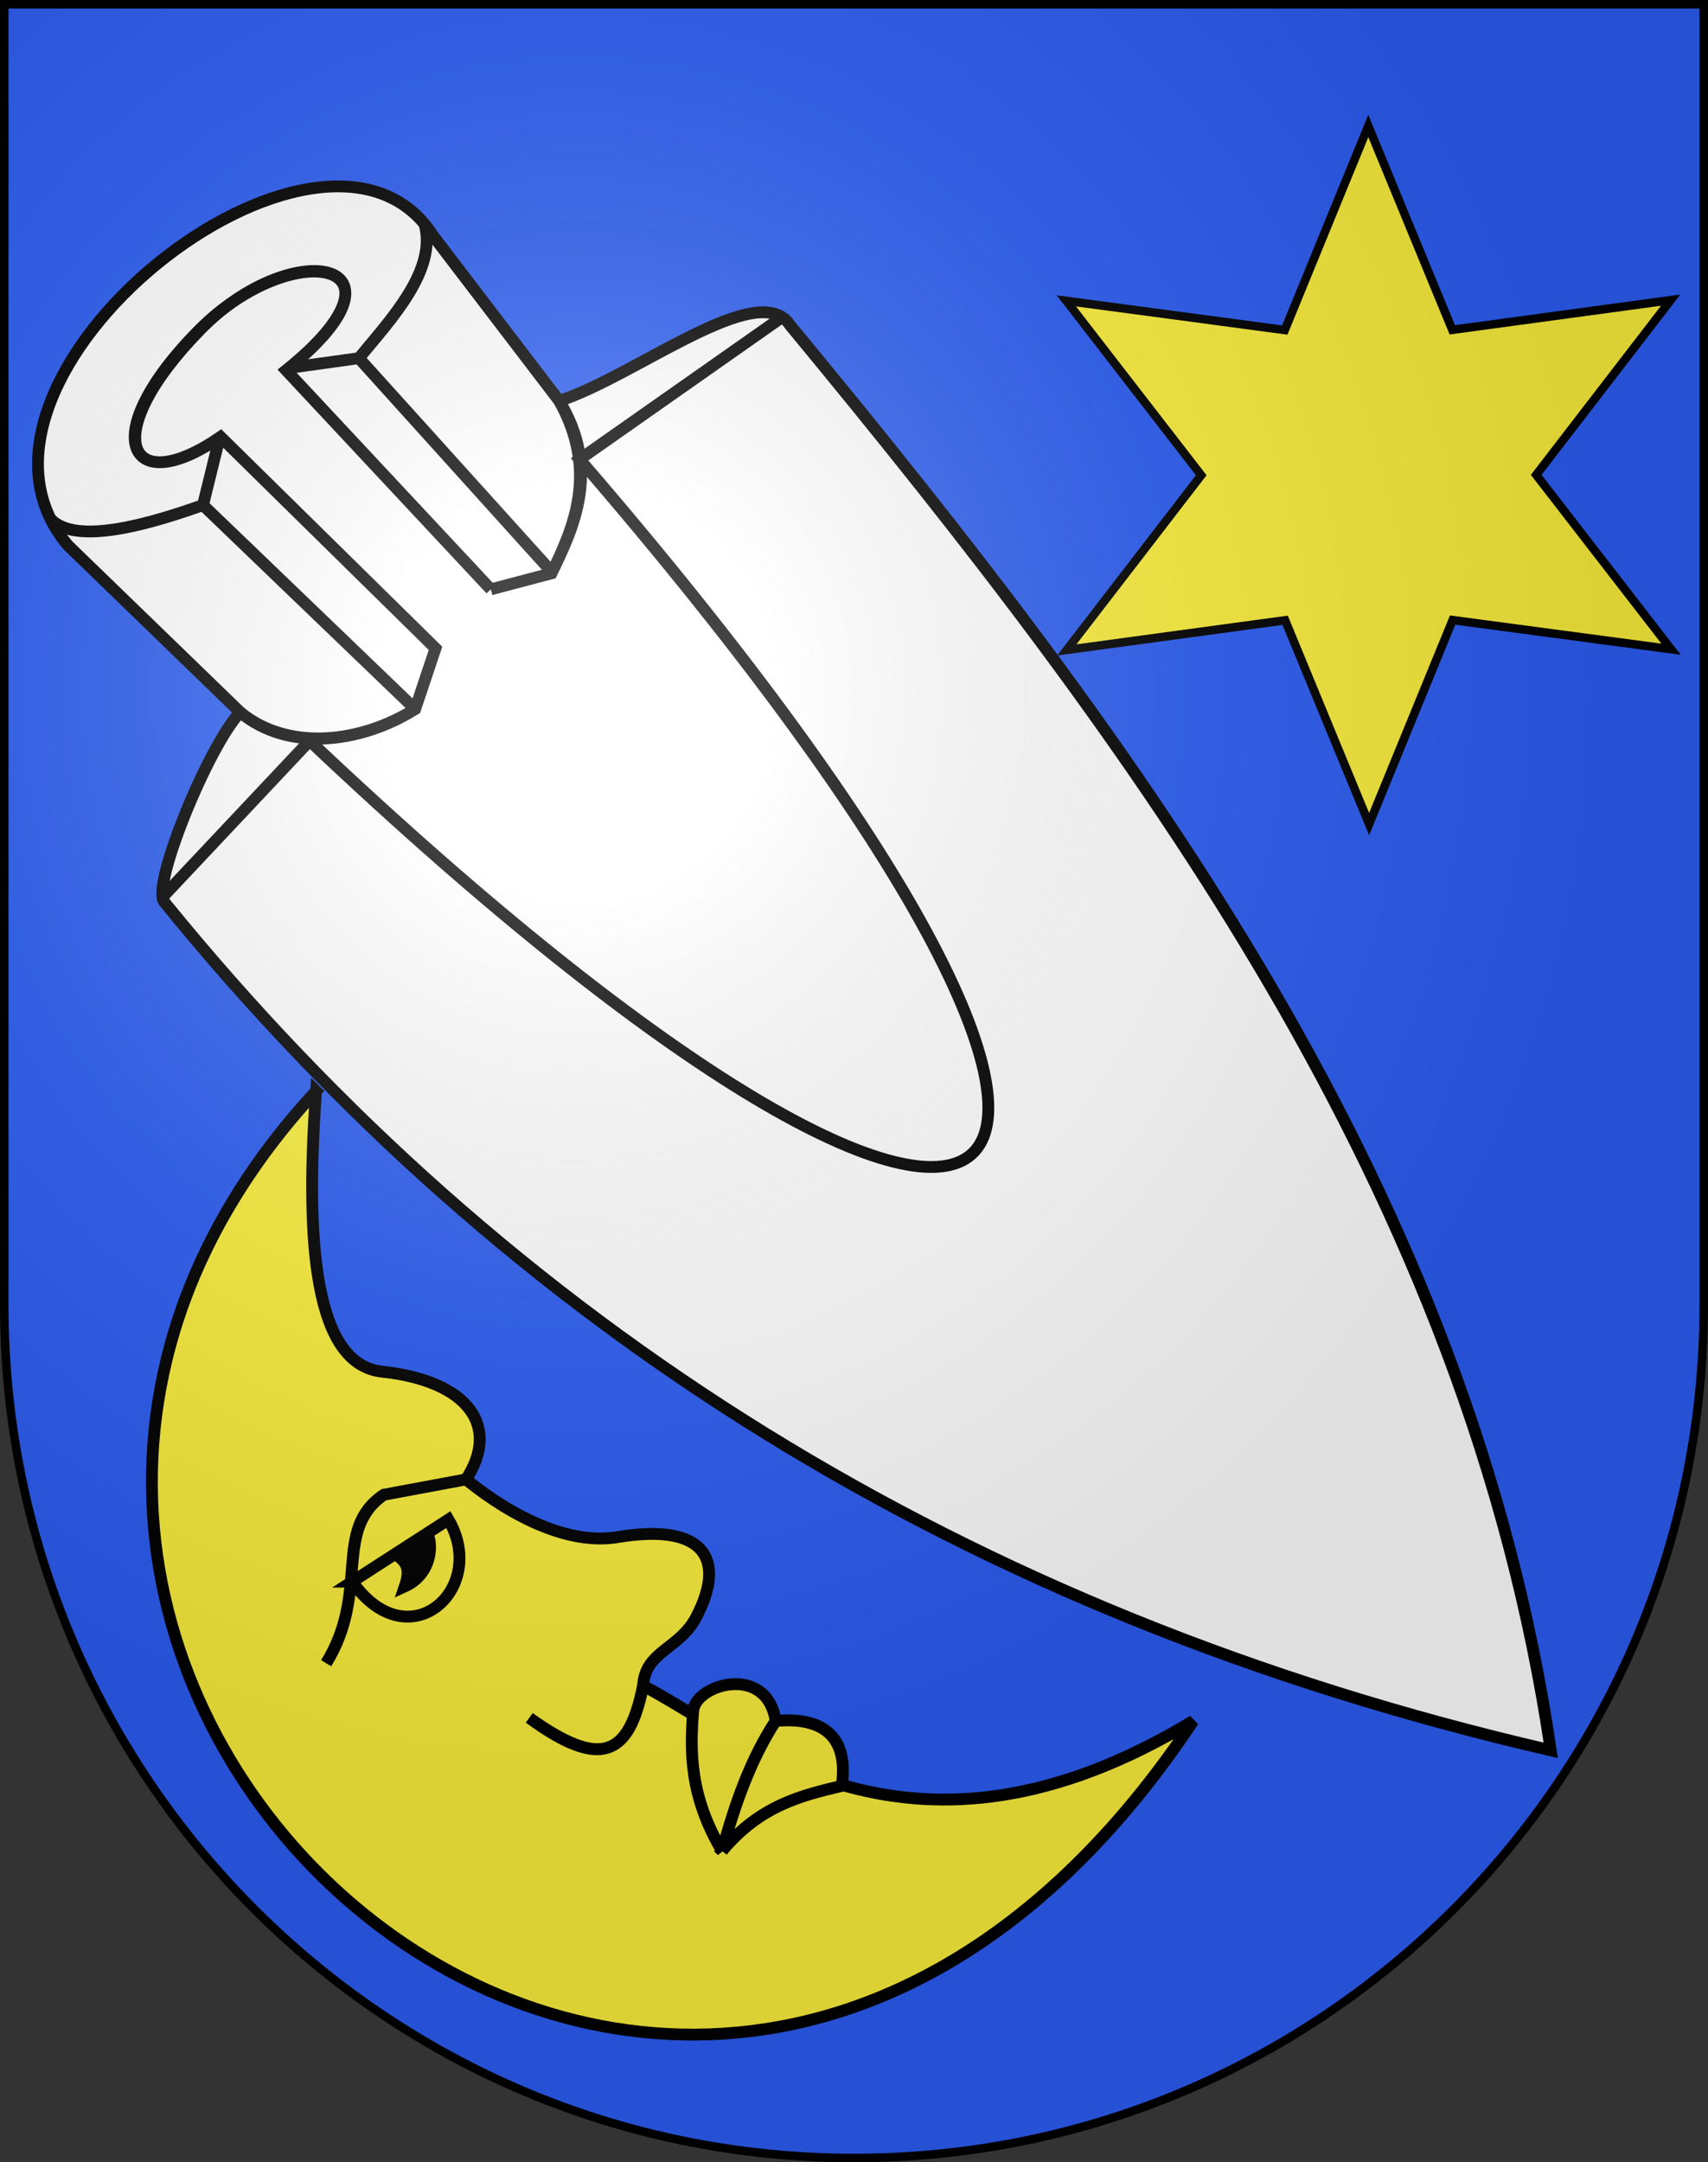 <svg xmlns="http://www.w3.org/2000/svg" xmlns:xlink="http://www.w3.org/1999/xlink" height="763" width="603" version="1.0"><rect width="100%" height="100%" fill="#333333" stroke="none"/><defs><radialGradient xlink:href="#a" id="b" gradientUnits="userSpaceOnUse" gradientTransform="matrix(1.215 0 0 1.267 -839.192 -490.49)" cx="858.042" cy="579.933" fx="858.042" fy="579.933" r="300"/><linearGradient id="a"><stop style="stop-color:#fff;stop-opacity:.314" offset="0"/><stop offset=".19" style="stop-color:#fff;stop-opacity:.251"/><stop style="stop-color:#6b6b6b;stop-opacity:.125" offset=".6"/><stop style="stop-color:#000;stop-opacity:.125" offset="1"/></linearGradient></defs><path d="M1.5 1.5v458.868c0 166.31 134.315 301.132 300 301.132s300-134.822 300-301.132V1.5H1.5z" style="fill:#2b5df2;fill-opacity:1"/><path d="M650.183 659.829C605.03 708.659 680.92 778.111 724.268 713c-23.798 14.395-37.756 1.574-46.467-2.975-1.156 5.972-3.631 7.083-9.612 2.716 5.998 4.287 8.4 3.344 9.612-2.716.197-2.961 3.062-3.053 4.496-5.8 2.56-4.906.684-7.966-6.65-6.742-4.008.669-8.75-1.596-12.802-4.871l-6.94 1.293c-4.35 3.032-1.143 8.17-4.87 14.224 3.757-6.075.48-11.28 4.87-14.224l6.94-1.293c2.897-4.4.314-8.297-7.069-9.095-5.127-.554-6.686-8.774-5.593-23.688z" style="fill:#fcef3c;fill-opacity:1;fill-rule:evenodd;stroke:#000;stroke-width:1px;stroke-linecap:butt;stroke-linejoin:miter;stroke-opacity:1" transform="matrix(4.18 0 0 4.18 -2606.183 -2373.066)"/><path d="M684.475 723.973c3.213-3.855 6.724-4.68 10.107-5.49.593-4.102-1.502-5.853-5.582-5.483-2.102 3.226-3.427 7.017-4.525 10.973 1.083-3.95 2.373-7.692 4.525-10.973-.754-4.885-6.774-3.082-6.961-.867-.286 3.388-.306 7.246 2.436 11.84zM653.24 701.24c4.762 6.758 11.56.597 8.122-5.24l-8.123 5.24z" style="fill:#fcef3c;fill-opacity:1;fill-rule:evenodd;stroke:#000;stroke-width:1px;stroke-linecap:butt;stroke-linejoin:miter;stroke-opacity:1" transform="matrix(4.18 0 0 4.18 -2606.183 -2373.066)"/><path d="M657 699c.822.601 1.185 1.17.68 2.643 2.017-.922 2.375-3 2-4.244L657 699z" style="fill:#000;fill-opacity:1;fill-rule:evenodd;stroke:#000;stroke-width:1px;stroke-linecap:butt;stroke-linejoin:miter;stroke-opacity:1" transform="matrix(4.18 0 0 4.18 -2606.183 -2373.066)"/><path style="fill:#fcef3c;fill-opacity:1;fill-rule:evenodd;stroke:#000;stroke-width:3.732;stroke-miterlimit:4;stroke-dasharray:none;stroke-opacity:1" d="m1029.789 193.587-96.279-12.84-36.804 89.888-37.02-89.8-96.247 13.07 59.26-76.959-59.444-76.817 96.279 12.84 36.804-89.888 37.02 89.8 96.247-13.07-59.26 76.959 59.444 76.817z" transform="matrix(.801 0 0 .801 -234.901 74.03)"/><g><path d="M751.719 662.29c-27.932-36.55-65.738-62.302-115.205-75.3 5.539 47.568 32.03 85.558 60.758 122.524 2.519 4.16 13.162-3.866 19.747-5.805-3.118-6.031-.963-10.655 1.094-14.567l5.179-1.203-5.179 1.203c-1.893 3.627-4.525 8.57-1.094 14.567L727.272 718c8.784 14.751 43.22-10.815 31.718-25.252l-14.168-14.57c-3.887-3.405-10.014-2.987-14.822-.178l-1.874 5.09 17.66 18.444c7.93-5.147 10.6.3 1.473 9.102-8.167 7.879-19.005 5.287-7.198-3.633l-16.77-19.064 16.77 19.064c-11.799 8.85-1.005 11.47 7.274 3.611 9.134-8.671 6.375-14.267-1.55-9.08l-17.659-18.445L730 678c4.765-2.785 10.915-3.29 14.822.178 2.804-2.767 8.073-14.661 6.897-15.887z" style="fill:#fff;fill-opacity:1;fill-rule:evenodd;stroke:#000;stroke-width:1px;stroke-linecap:butt;stroke-linejoin:miter;stroke-opacity:1" transform="rotate(178.275 1614 1516.262) scale(4.168)"/><path d="M727.982 719.052c-.99-3.94 3.026-7.952 5.892-11.212l5.75-.625-5.75.625-15.766-18.554M730 678l17.446 17.803L746 701l1.446-5.197c4.16-1.327 10.932-3.234 13-.714" style="fill:#fff;fill-opacity:1;fill-rule:evenodd;stroke:#000;stroke-width:1px;stroke-linecap:butt;stroke-linejoin:miter;stroke-opacity:1" transform="rotate(178.275 1614 1516.262) scale(4.168)"/><path d="m698.213 710.052 17.233-11.338c-55.695-68.552-36.086-83.09 23.572-23.126l12.856-12.856" style="fill:none;fill-opacity:1;fill-rule:evenodd;stroke:#000;stroke-width:1px;stroke-linecap:butt;stroke-linejoin:miter;stroke-opacity:1" transform="rotate(178.275 1614 1516.262) scale(4.168)"/></g><g style="display:inline"><path style="fill:url(#b);fill-opacity:1" d="M1.5 1.5v458.868c0 166.31 134.315 301.132 300 301.132s300-134.821 300-301.132V1.5H1.5z"/></g><g style="display:inline"><path style="fill:none;fill-opacity:1;stroke:#000;stroke-width:3;stroke-miterlimit:4;stroke-dasharray:none;stroke-opacity:1" d="M1.5 1.5v458.868c0 166.31 134.315 301.132 300 301.132s300-134.821 300-301.132V1.5H1.5z"/></g></svg>